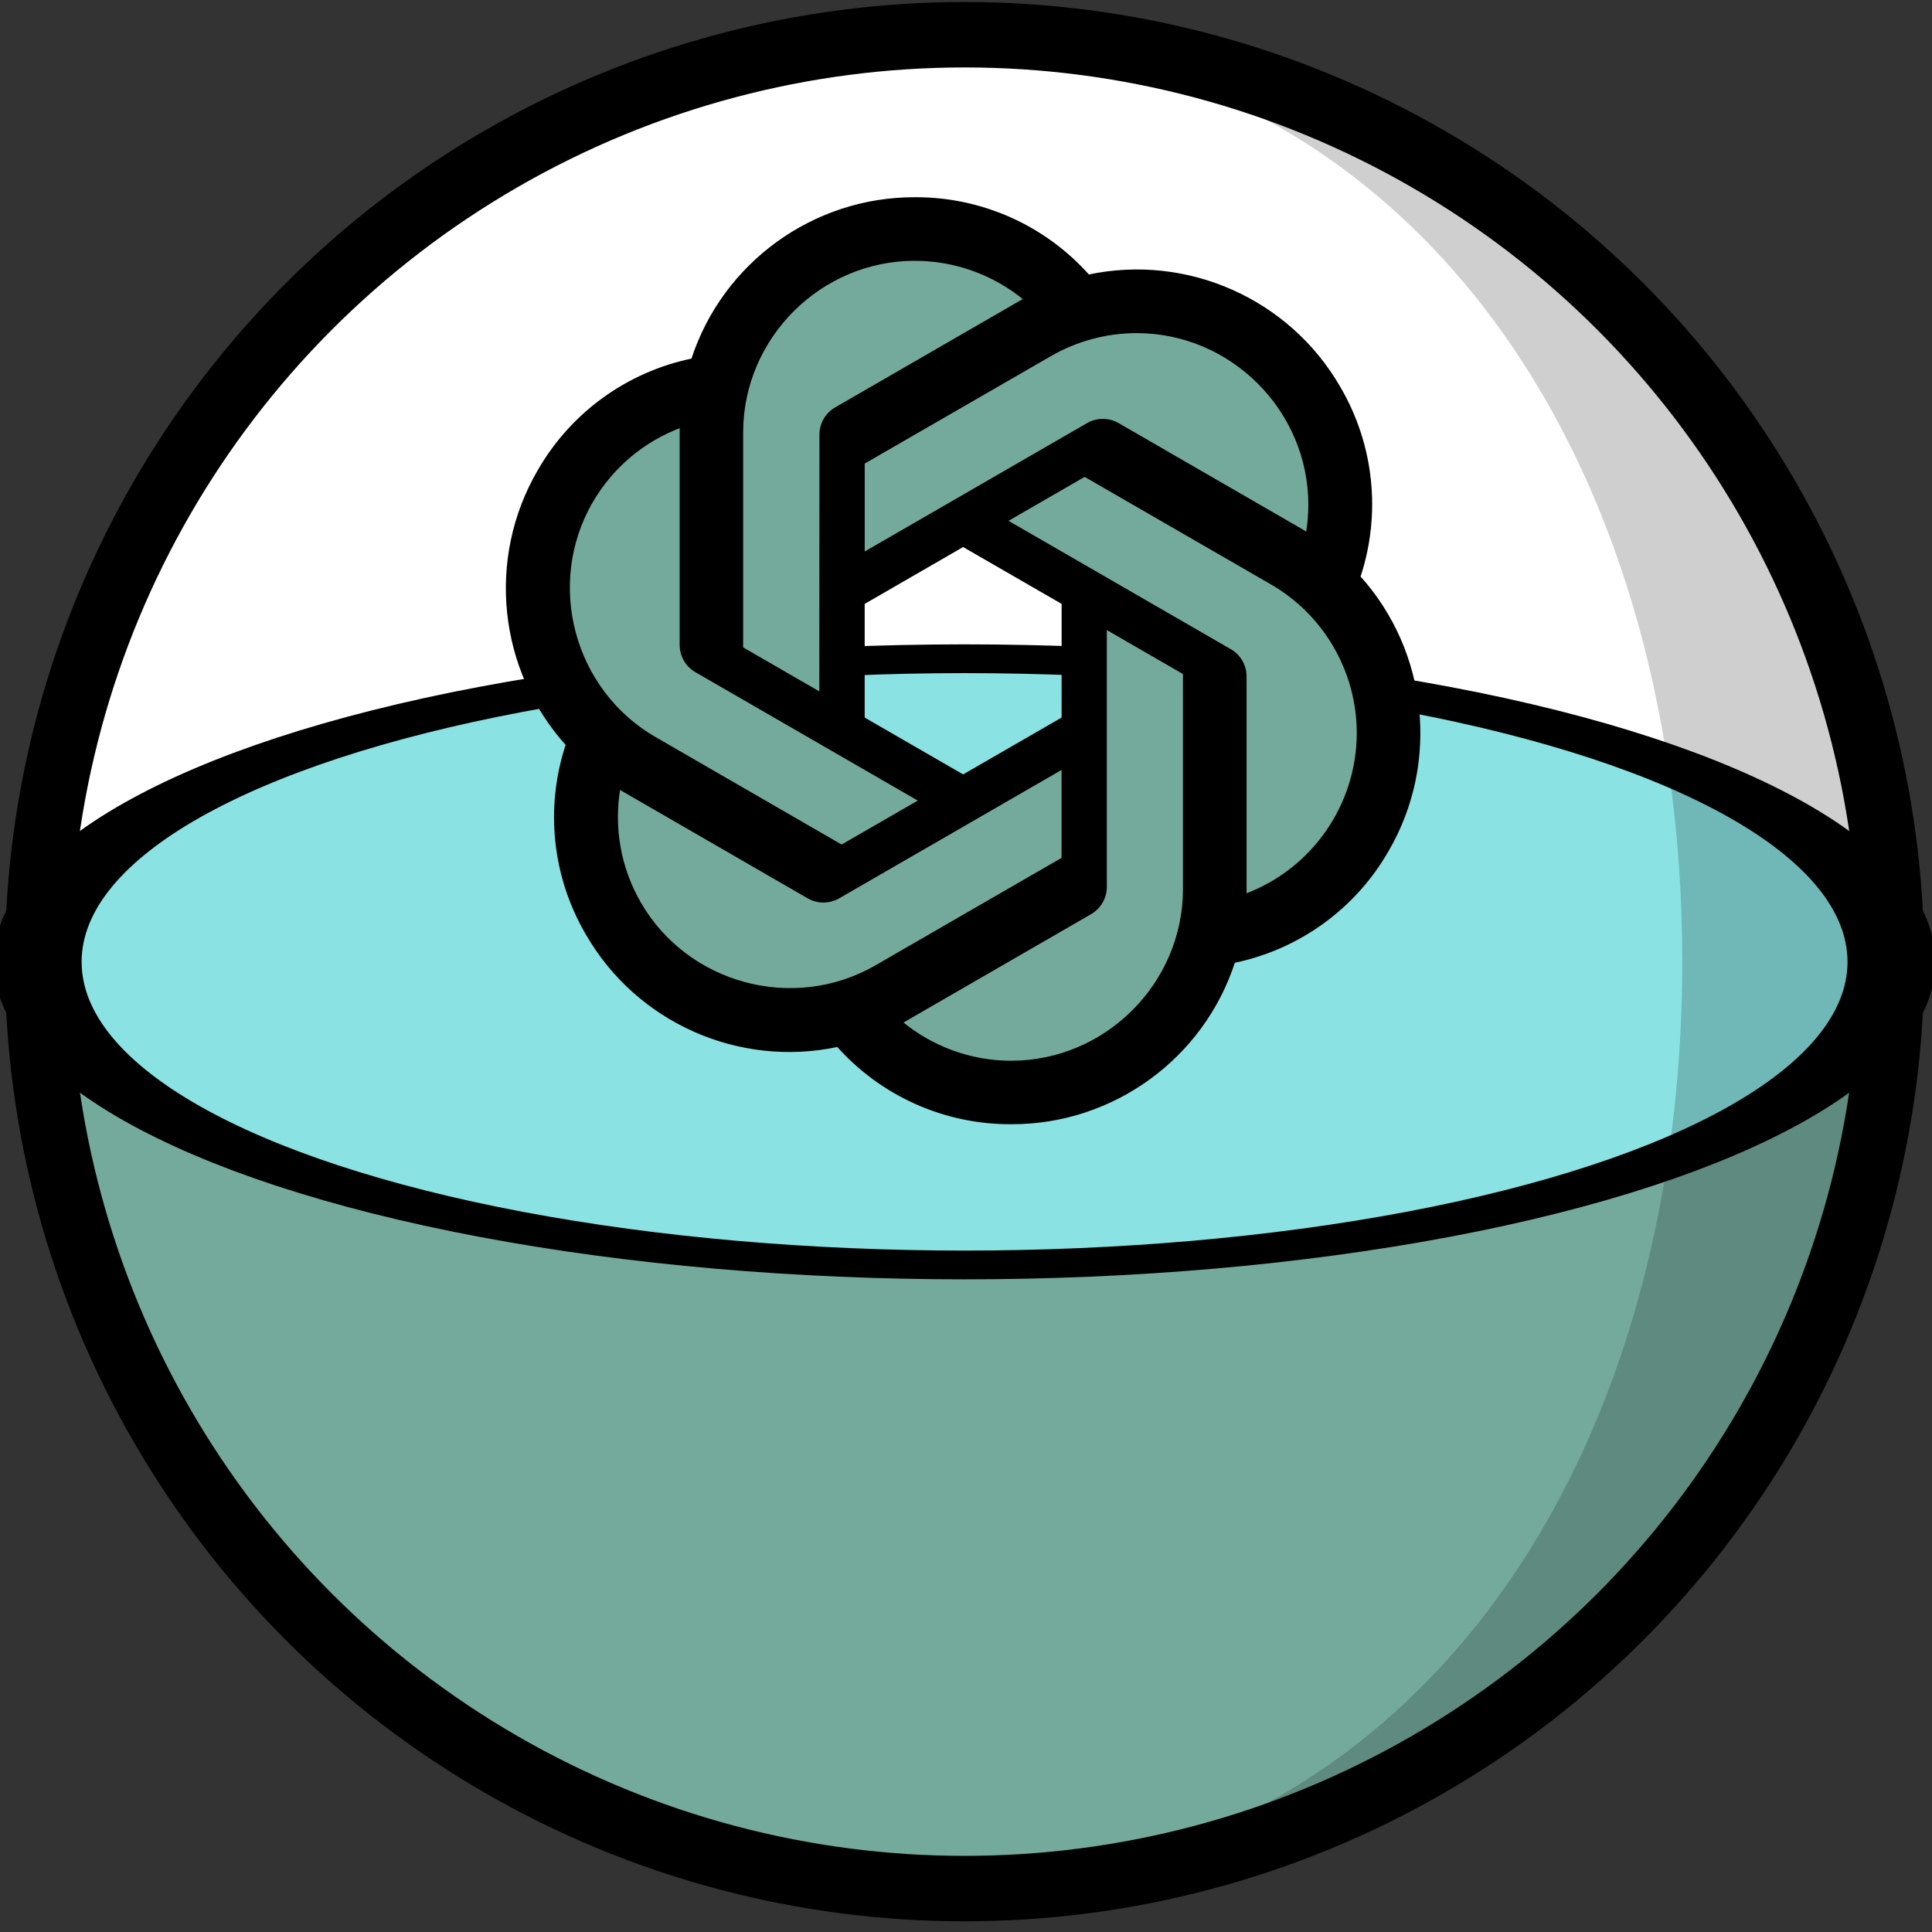<?xml version="1.0" encoding="UTF-8" standalone="no"?>
<!DOCTYPE svg PUBLIC "-//W3C//DTD SVG 1.1//EN" "http://www.w3.org/Graphics/SVG/1.1/DTD/svg11.dtd">
<svg width="100%" height="100%" viewBox="0 0 615 615" version="1.1" xmlns="http://www.w3.org/2000/svg" xmlns:xlink="http://www.w3.org/1999/xlink" xml:space="preserve" xmlns:serif="http://www.serif.com/" style="fill-rule:evenodd;clip-rule:evenodd;stroke-linecap:round;stroke-linejoin:round;stroke-miterlimit:1.5;">
    <rect x="0" y="0" width="615" height="615" fill="#333333" stroke="none"/>
    <g transform="matrix(1,0,0,1,-894.426,-575.861)">
        <path d="M905.352,898.94C905.352,898.94 989.31,981.213 1205.71,980.649C1205.71,980.649 1459.17,964.137 1497.83,899.767C1497.83,899.767 1485.71,1081.81 1335.45,1148.43C1335.45,1148.43 1194.47,1231.05 1036.69,1129.02C1036.69,1129.02 915.174,1049.97 905.352,898.94Z" style="fill:rgb(116,170,156);"/>
    </g>
    <g transform="matrix(1,0,0,1,-894.426,-575.861)">
        <path d="M904.06,863.578C904.06,863.578 917.608,695.059 1067.86,615.443C1067.86,615.443 1225.2,535.049 1372.26,639.438C1372.26,639.438 1504.95,736.674 1498.75,868.864C1498.75,868.864 1437.9,785.563 1205.02,786.707C1205.02,786.707 996.857,774.962 904.06,863.578Z" style="fill:white;"/>
    </g>
    <g transform="matrix(1,0,0,0.327,-894.426,17.771)">
        <circle cx="1201.47" cy="881.978" r="295.065" style="fill:rgb(138,226,226);stroke:black;stroke-width:28px;"/>
    </g>
    <g transform="matrix(1,0,0,1,-894.426,-575.861)">
        <path d="M1081.54,807.475L1087.22,814.344C1087.22,814.344 1058.55,908.822 1159.33,898.451L1168.74,898.471C1168.74,898.471 1233.12,969.34 1279.38,875.083C1279.38,875.083 1336.26,856.069 1342.18,801.971L1329.38,778.538L1238.4,767.858L1238.03,779.931L1238.65,808.792L1198.57,827.201L1163.32,808.561L1163.53,762.332C1163.53,762.332 1060.68,738.344 1081.54,807.475Z" style="fill:rgb(116,170,156);"/>
    </g>
    <g transform="matrix(1,0,0,1,-894.426,-575.861)">
        <path d="M1121.6,696.83C1121.6,696.83 1164.5,613.525 1228.28,670.816L1248.6,672.706C1248.6,672.706 1331.22,670.161 1317.47,755.826L1332.99,796.709L1277.89,790.215L1238.26,783.203L1237.21,762.213L1201.77,745.457L1167.22,760.325L1164.5,785.174L1074.1,797.882C1074.1,797.882 1034.43,709.389 1121.6,696.83Z" style="fill:rgb(116,170,156);"/>
    </g>
    <g transform="matrix(0.121,0,0,0.121,155.33,59.075)">
        <path d="M2291,1029.47C2346.1,864.043 2327.12,682.623 2238.99,532.175C2106.74,301.865 1839.05,182.632 1579.39,238.378C1463.68,107.958 1297.09,33.676 1122.74,34.756C857.286,34.118 620.25,206.138 538.551,458.71C367.643,493.68 219.916,600.84 133.615,752.447C0.357,982.121 30.931,1273.49 208.964,1470.5C153.867,1635.95 172.842,1817.39 260.978,1967.86C393.241,2198.16 660.917,2317.38 920.578,2261.66C1036.32,2392.07 1202.93,2466.32 1377.29,2465.22C1642.88,2465.92 1880.04,2293.76 1961.66,2041.02C2132.54,2006.04 2280.25,1898.88 2366.53,1747.29C2499.64,1517.63 2469,1226.39 2291,1029.47ZM1377.47,2306.5C1270.93,2306.66 1167.66,2269.33 1085.86,2201.08C1089.57,2199.07 1096.07,2195.55 1100.26,2192.93L1584.19,1913.42C1608.92,1899.37 1624.18,1872.95 1623.99,1844.51L1623.99,1162.18L1828.52,1280.31C1830.71,1281.38 1832.22,1283.49 1832.53,1285.9L1832.53,1850.95C1832.24,2100.57 1627.03,2305.94 1377.41,2306.44L1377.47,2306.5ZM398.792,1888.44C345.443,1796.25 326.205,1688.16 344.469,1583.22C348.115,1585.41 354.313,1589.24 358.87,1591.79L842.8,1871.31C867.322,1885.62 897.758,1885.62 922.28,1871.31L1513.15,1530.17L1513.15,1766.43C1513.3,1768.87 1512.2,1771.22 1510.24,1772.68L1021.02,2055.18C804.57,2179.85 523.905,2104.64 398.792,1888.44ZM271.49,831.988C324.633,739.654 408.627,668.917 508.655,632.254C508.655,636.386 508.412,643.8 508.412,648.904L508.412,1208C508.251,1236.39 523.477,1262.74 548.152,1276.79L1138.97,1617.92L934.433,1736.04C932.377,1737.4 929.766,1737.63 927.505,1736.65L438.168,1453.97C222.102,1328.85 146.937,1048.33 271.49,831.927L271.49,831.988ZM1952.12,1223.13L1361.24,881.936L1565.84,763.87C1567.88,762.542 1570.46,762.314 1572.7,763.263L2061.98,1045.7C2202.72,1127 2289.69,1277.68 2289.69,1440.21C2289.69,1630.64 2170.3,1801.87 1991.62,1867.72L1991.62,1291.91C1991.84,1263.57 1976.71,1237.22 1952.12,1223.13ZM2155.68,916.693C2152.1,914.445 2145.84,910.678 2141.34,908.126L1657.35,628.608C1632.82,614.302 1602.39,614.302 1577.87,628.608L987.055,969.741L987.055,733.488C986.915,731.047 988.012,728.692 989.971,727.229L1479.13,444.978C1548.34,405.05 1626.86,384.026 1706.76,384.026C1956.67,384.026 2162.32,589.67 2162.32,839.579C2162.32,865.423 2160.12,891.222 2155.74,916.693L2155.68,916.693ZM875.795,1337.73L671.2,1219.61C669.038,1218.52 667.556,1216.42 667.25,1214.02L667.25,648.965C667.458,399.199 873.037,193.791 1122.8,193.791C1229.25,193.791 1332.41,231.104 1414.23,299.203C1409.4,301.824 1404.62,304.538 1399.89,307.346L915.899,586.863C891.225,600.904 875.998,627.259 876.159,655.649L875.795,1337.73ZM986.933,1098.14L1250.04,946.164L1513.28,1098.08L1513.28,1401.9L1250.11,1553.81L986.933,1401.9L986.933,1098.14Z" style="fill-rule:nonzero;stroke:black;stroke-width:8.24px;stroke-linecap:butt;stroke-miterlimit:2;"/>
    </g>
    <g transform="matrix(1,0,0,1,-894.426,-575.861)">
        <path d="M1193.7,587.014C1196.29,586.947 1198.87,586.913 1201.47,586.913C1364.32,586.913 1496.54,719.127 1496.54,881.978C1496.54,1044.83 1364.32,1177.04 1201.47,1177.04C1198.87,1177.04 1196.29,1177.01 1193.7,1176.94C1344.81,1172.82 1429.93,1042.23 1429.93,881.978C1429.93,721.724 1344.81,591.137 1193.7,587.014Z" style="fill-opacity:0.19;"/>
    </g>
    <g transform="matrix(1,0,0,1,-894.426,-575.861)">
        <circle cx="1201.47" cy="881.978" r="295.065" style="fill:none;stroke:black;stroke-width:20.83px;"/>
    </g>
</svg>
